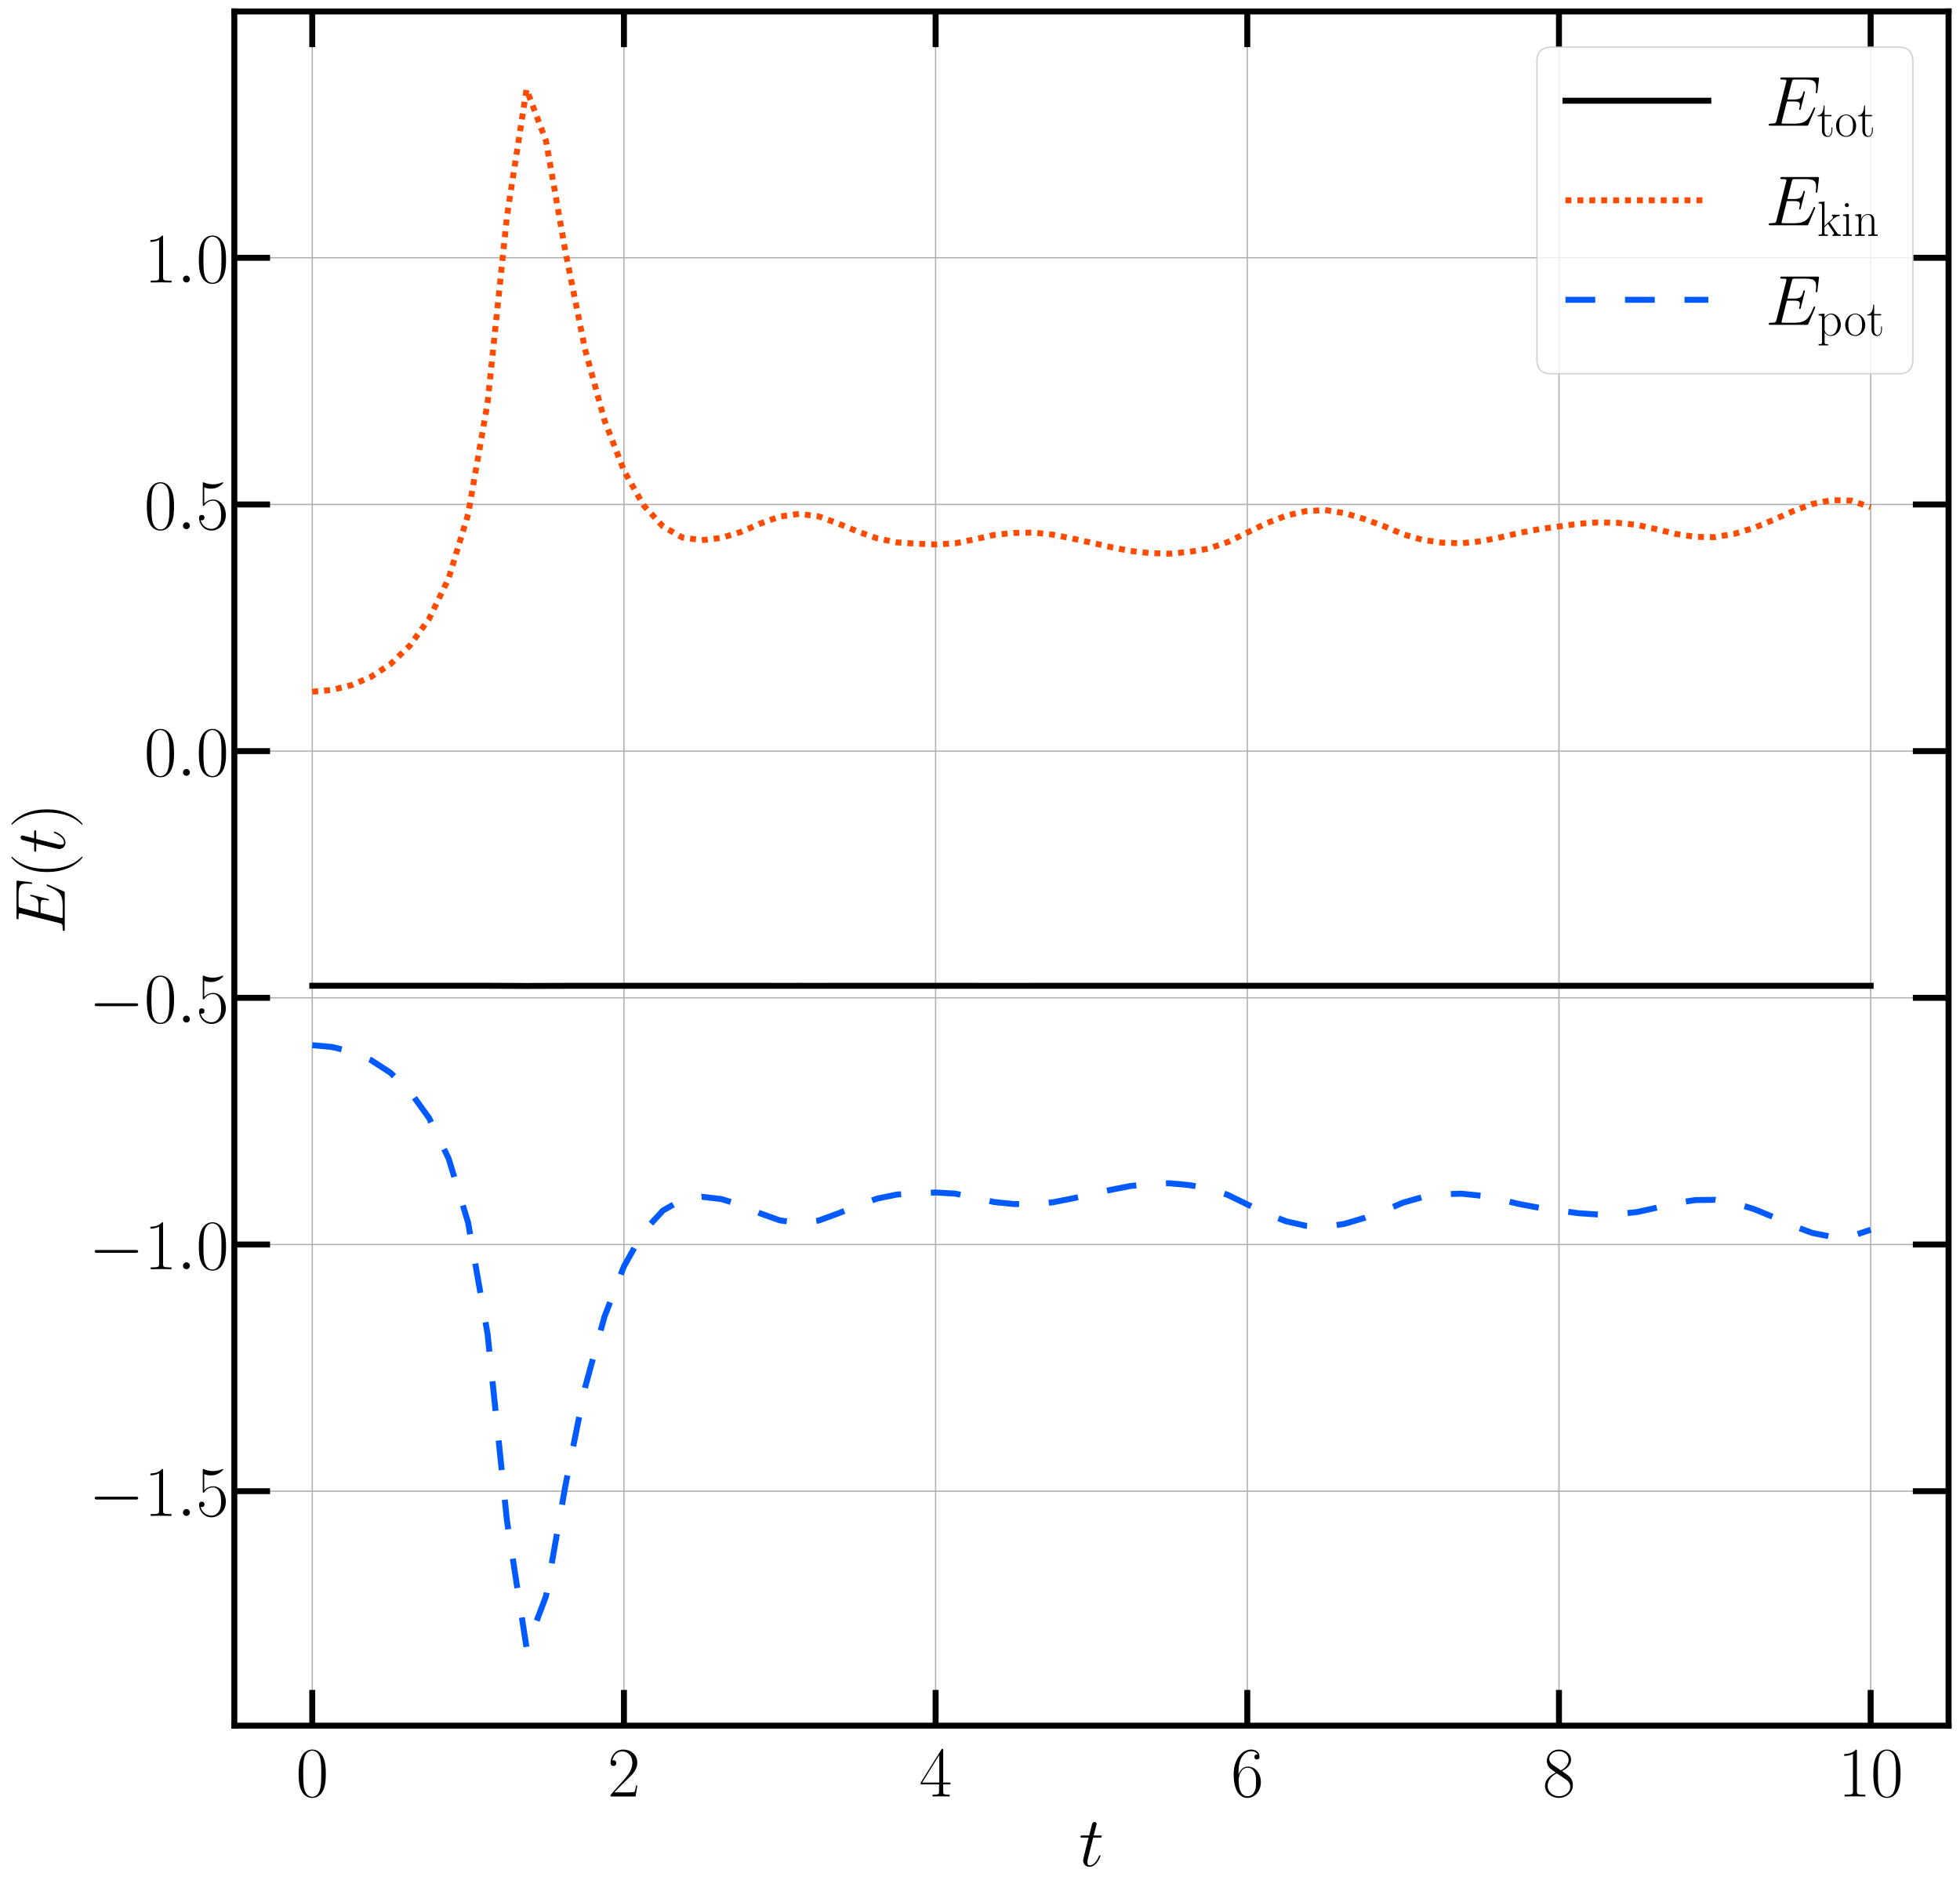 <?xml version="1.0" encoding="utf-8" standalone="no"?>
<!DOCTYPE svg PUBLIC "-//W3C//DTD SVG 1.1//EN"
  "http://www.w3.org/Graphics/SVG/1.1/DTD/svg11.dtd">
<!-- Created with matplotlib (https://matplotlib.org/) -->
<svg height="1191.607pt" version="1.1" viewBox="0 0 1234.839 1191.607" width="1234.839pt" xmlns="http://www.w3.org/2000/svg" xmlns:xlink="http://www.w3.org/1999/xlink">
 <defs>
  <style type="text/css">
*{stroke-linecap:butt;stroke-linejoin:round;}
  </style>
 </defs>
 <g id="figure_1">
  <g id="patch_1">
   <path d="M 0 1191.607 
L 1234.839 1191.607 
L 1234.839 -0 
L 0 -0 
z
" style="fill:#ffffff;"/>
  </g>
  <g id="axes_1">
   <g id="patch_2">
    <path d="M 147.639 1087.2 
L 1227.639 1087.2 
L 1227.639 7.2 
L 147.639 7.2 
z
" style="fill:#ffffff;"/>
   </g>
   <g id="matplotlib.axis_1">
    <g id="xtick_1">
     <g id="line2d_1">
      <path clip-path="url(#p730a44f89c)" d="M 196.729 1087.2 
L 196.729 7.2 
" style="fill:none;stroke:#b0b0b0;stroke-linecap:square;stroke-width:0.8;"/>
     </g>
     <g id="line2d_2">
      <defs>
       <path d="M 0 0 
L 0 -22.5 
" id="mc09ed1135e" style="stroke:#000000;stroke-width:3.75;"/>
      </defs>
      <g>
       <use style="stroke:#000000;stroke-width:3.75;" x="196.729" xlink:href="#mc09ed1135e" y="1087.2"/>
      </g>
     </g>
     <g id="line2d_3">
      <defs>
       <path d="M 0 0 
L 0 22.5 
" id="m502ab8848e" style="stroke:#000000;stroke-width:3.75;"/>
      </defs>
      <g>
       <use style="stroke:#000000;stroke-width:3.75;" x="196.729" xlink:href="#m502ab8848e" y="7.2"/>
      </g>
     </g>
     <g id="text_1">
      <!-- $\mathdefault{0}$ -->
      <defs>
       <path d="M 42 31.844 
C 42 37.969 41.906 48.422 37.703 56.453 
C 34 63.484 28.094 66 22.906 66 
C 18.094 66 12 63.781 8.203 56.562 
C 4.203 49.016 3.797 39.672 3.797 31.844 
C 3.797 26.109 3.906 17.375 7 9.734 
C 11.297 -0.609 19 -2 22.906 -2 
C 27.5 -2 34.5 -0.109 38.594 9.438 
C 41.594 16.375 42 24.5 42 31.844 
z
M 22.906 -0.406 
C 16.5 -0.406 12.703 5.125 11.297 12.75 
C 10.203 18.688 10.203 27.328 10.203 32.953 
C 10.203 40.688 10.203 47.109 11.5 53.234 
C 13.406 61.781 19 64.391 22.906 64.391 
C 27 64.391 32.297 61.672 34.203 53.438 
C 35.5 47.719 35.594 40.984 35.594 32.953 
C 35.594 26.422 35.594 18.375 34.406 12.453 
C 32.297 1.5 26.406 -0.406 22.906 -0.406 
z
" id="CMR17-48"/>
      </defs>
      <g transform="translate(186.449 1131.833)scale(0.45 -0.45)">
       <use transform="scale(0.996)" xlink:href="#CMR17-48"/>
      </g>
     </g>
    </g>
    <g id="xtick_2">
     <g id="line2d_4">
      <path clip-path="url(#p730a44f89c)" d="M 393.093 1087.2 
L 393.093 7.2 
" style="fill:none;stroke:#b0b0b0;stroke-linecap:square;stroke-width:0.8;"/>
     </g>
     <g id="line2d_5">
      <g>
       <use style="stroke:#000000;stroke-width:3.75;" x="393.093" xlink:href="#mc09ed1135e" y="1087.2"/>
      </g>
     </g>
     <g id="line2d_6">
      <g>
       <use style="stroke:#000000;stroke-width:3.75;" x="393.093" xlink:href="#m502ab8848e" y="7.2"/>
      </g>
     </g>
     <g id="text_2">
      <!-- $\mathdefault{2}$ -->
      <defs>
       <path d="M 41.703 15.469 
L 39.906 15.469 
C 38.906 8.391 38.094 7.188 37.703 6.594 
C 37.203 5.797 30 5.797 28.594 5.797 
L 9.406 5.797 
C 13 9.688 20 16.766 28.5 24.938 
C 34.594 30.719 41.703 37.5 41.703 47.391 
C 41.703 59.188 32.297 66 21.797 66 
C 10.797 66 4.094 56.297 4.094 47.297 
C 4.094 43.391 7 42.891 8.203 42.891 
C 9.203 42.891 12.203 43.484 12.203 46.984 
C 12.203 50.094 9.594 51 8.203 51 
C 7.594 51 7 50.891 6.594 50.688 
C 8.5 59.188 14.297 63.391 20.406 63.391 
C 29.094 63.391 34.797 56.5 34.797 47.391 
C 34.797 38.703 29.703 31.219 24 24.734 
L 4.094 2.297 
L 4.094 0 
L 39.297 0 
z
" id="CMR17-50"/>
      </defs>
      <g transform="translate(382.813 1131.833)scale(0.45 -0.45)">
       <use transform="scale(0.996)" xlink:href="#CMR17-50"/>
      </g>
     </g>
    </g>
    <g id="xtick_3">
     <g id="line2d_7">
      <path clip-path="url(#p730a44f89c)" d="M 589.457 1087.2 
L 589.457 7.2 
" style="fill:none;stroke:#b0b0b0;stroke-linecap:square;stroke-width:0.8;"/>
     </g>
     <g id="line2d_8">
      <g>
       <use style="stroke:#000000;stroke-width:3.75;" x="589.457" xlink:href="#mc09ed1135e" y="1087.2"/>
      </g>
     </g>
     <g id="line2d_9">
      <g>
       <use style="stroke:#000000;stroke-width:3.75;" x="589.457" xlink:href="#m502ab8848e" y="7.2"/>
      </g>
     </g>
     <g id="text_3">
      <!-- $\mathdefault{4}$ -->
      <defs>
       <path d="M 33.594 64.797 
C 33.594 66.891 33.5 67 31.703 67 
L 2 19.594 
L 2 17 
L 27.797 17 
L 27.797 7.188 
C 27.797 3.594 27.594 2.594 20.594 2.594 
L 18.703 2.594 
L 18.703 0 
C 21.906 0.188 27.297 0.188 30.703 0.188 
C 34.094 0.188 39.5 0.188 42.703 0 
L 42.703 2.594 
L 40.797 2.594 
C 33.797 2.594 33.594 3.594 33.594 7.188 
L 33.594 17 
L 43.797 17 
L 43.797 19.594 
L 33.594 19.594 
z
M 28.094 58.172 
L 28.094 19.594 
L 4 19.594 
z
" id="CMR17-52"/>
      </defs>
      <g transform="translate(579.176 1131.833)scale(0.45 -0.45)">
       <use transform="scale(0.996)" xlink:href="#CMR17-52"/>
      </g>
     </g>
    </g>
    <g id="xtick_4">
     <g id="line2d_10">
      <path clip-path="url(#p730a44f89c)" d="M 785.82 1087.2 
L 785.82 7.2 
" style="fill:none;stroke:#b0b0b0;stroke-linecap:square;stroke-width:0.8;"/>
     </g>
     <g id="line2d_11">
      <g>
       <use style="stroke:#000000;stroke-width:3.75;" x="785.82" xlink:href="#mc09ed1135e" y="1087.2"/>
      </g>
     </g>
     <g id="line2d_12">
      <g>
       <use style="stroke:#000000;stroke-width:3.75;" x="785.82" xlink:href="#m502ab8848e" y="7.2"/>
      </g>
     </g>
     <g id="text_4">
      <!-- $\mathdefault{6}$ -->
      <defs>
       <path d="M 10.594 34.344 
C 10.594 58 21.797 63.688 28.297 63.688 
C 30.406 63.688 35.5 63.266 37.5 59.094 
C 35.906 59.094 32.906 59.094 32.906 55.594 
C 32.906 52.891 35.094 52 36.5 52 
C 37.406 52 40.094 52.391 40.094 55.797 
C 40.094 62.297 35.094 66 28.203 66 
C 16.297 66 3.797 53.297 3.797 31.422 
C 3.797 4.016 15.094 -2 23.094 -2 
C 32.797 -2 42 6.734 42 20.234 
C 42 32.828 33.906 42 23.703 42 
C 17.594 42 13.094 37.969 10.594 30.922 
z
M 23.094 0.391 
C 10.797 0.391 10.797 18.938 10.797 22.656 
C 10.797 29.906 14.203 40.391 23.5 40.391 
C 25.203 40.391 30.094 40.391 33.406 33.438 
C 35.203 29.516 35.203 25.375 35.203 20.344 
C 35.203 14.906 35.203 10.875 33.094 6.844 
C 30.906 2.703 27.703 0.391 23.094 0.391 
z
" id="CMR17-54"/>
      </defs>
      <g transform="translate(775.54 1131.833)scale(0.45 -0.45)">
       <use transform="scale(0.996)" xlink:href="#CMR17-54"/>
      </g>
     </g>
    </g>
    <g id="xtick_5">
     <g id="line2d_13">
      <path clip-path="url(#p730a44f89c)" d="M 982.184 1087.2 
L 982.184 7.2 
" style="fill:none;stroke:#b0b0b0;stroke-linecap:square;stroke-width:0.8;"/>
     </g>
     <g id="line2d_14">
      <g>
       <use style="stroke:#000000;stroke-width:3.75;" x="982.184" xlink:href="#mc09ed1135e" y="1087.2"/>
      </g>
     </g>
     <g id="line2d_15">
      <g>
       <use style="stroke:#000000;stroke-width:3.75;" x="982.184" xlink:href="#m502ab8848e" y="7.2"/>
      </g>
     </g>
     <g id="text_5">
      <!-- $\mathdefault{8}$ -->
      <defs>
       <path d="M 27.203 35.766 
C 33.5 38.969 39.906 43.797 39.906 51.531 
C 39.906 60.688 31.094 66 23 66 
C 13.906 66 5.906 59.375 5.906 50.234 
C 5.906 47.719 6.5 43.391 10.406 39.578 
C 11.406 38.578 15.594 35.562 18.297 33.656 
C 13.797 31.344 3.297 25.812 3.297 14.766 
C 3.297 4.406 13.094 -2 22.797 -2 
C 33.5 -2 42.5 5.719 42.5 15.969 
C 42.5 25.109 36.406 29.328 32.406 32.047 
z
M 14.094 44.609 
C 13.297 45.109 9.297 48.219 9.297 52.938 
C 9.297 59.078 15.594 63.688 22.797 63.688 
C 30.703 63.688 36.5 58.062 36.5 51.531 
C 36.5 42.188 26.094 36.859 25.594 36.859 
C 25.5 36.859 25.406 36.859 24.594 37.469 
z
M 32.5 24 
C 34 22.906 38.797 19.578 38.797 13.453 
C 38.797 6.016 31.406 0.391 23 0.391 
C 13.906 0.391 7 6.922 7 14.859 
C 7 22.797 13.094 29.438 20 32.547 
z
" id="CMR17-56"/>
      </defs>
      <g transform="translate(971.904 1131.833)scale(0.45 -0.45)">
       <use transform="scale(0.996)" xlink:href="#CMR17-56"/>
      </g>
     </g>
    </g>
    <g id="xtick_6">
     <g id="line2d_16">
      <path clip-path="url(#p730a44f89c)" d="M 1178.548 1087.2 
L 1178.548 7.2 
" style="fill:none;stroke:#b0b0b0;stroke-linecap:square;stroke-width:0.8;"/>
     </g>
     <g id="line2d_17">
      <g>
       <use style="stroke:#000000;stroke-width:3.75;" x="1178.548" xlink:href="#mc09ed1135e" y="1087.2"/>
      </g>
     </g>
     <g id="line2d_18">
      <g>
       <use style="stroke:#000000;stroke-width:3.75;" x="1178.548" xlink:href="#m502ab8848e" y="7.2"/>
      </g>
     </g>
     <g id="text_6">
      <!-- $\mathdefault{10}$ -->
      <defs>
       <path d="M 26.594 63.797 
C 26.594 65.891 26.5 66 25.094 66 
C 21.203 61.359 15.297 59.891 9.703 59.688 
C 9.406 59.688 8.906 59.688 8.797 59.5 
C 8.703 59.297 8.703 59.094 8.703 57 
C 11.797 57 17 57.594 21 59.984 
L 21 7.297 
C 21 3.797 20.797 2.594 12.203 2.594 
L 9.203 2.594 
L 9.203 0 
C 14 0.094 19 0.188 23.797 0.188 
C 28.594 0.188 33.594 0.094 38.406 0 
L 38.406 2.594 
L 35.406 2.594 
C 26.797 2.594 26.594 3.688 26.594 7.297 
z
" id="CMR17-49"/>
      </defs>
      <g transform="translate(1157.987 1131.833)scale(0.45 -0.45)">
       <use transform="scale(0.996)" xlink:href="#CMR17-49"/>
       <use transform="translate(45.69 0)scale(0.996)" xlink:href="#CMR17-48"/>
      </g>
     </g>
    </g>
    <g id="text_7">
     <!-- $t$ -->
     <defs>
      <path d="M 20.094 40.094 
L 29.297 40.094 
C 31.203 40.094 32.203 40.094 32.203 41.891 
C 32.203 43 31.594 43 29.594 43 
L 20.797 43 
L 24.5 57.25 
C 24.906 58.625 24.906 58.812 24.906 59.5 
C 24.906 61.094 23.594 62 22.297 62 
C 21.5 62 19.203 61.688 18.406 58.531 
L 14.5 43 
L 5.094 43 
C 3.094 43 2.203 43 2.203 41.094 
C 2.203 40.094 2.906 40.094 4.797 40.094 
L 13.703 40.094 
L 7.094 13.766 
C 6.297 10.266 6 9.266 6 7.969 
C 6 3.281 9.297 -1 14.906 -1 
C 25 -1 30.406 13.562 30.406 14.266 
C 30.406 14.859 30 15.156 29.406 15.156 
C 29.203 15.156 28.797 15.156 28.594 14.75 
C 28.5 14.656 28.406 14.562 27.703 12.969 
C 25.594 7.969 21 1 15.203 1 
C 12.203 1 12 3.484 12 5.688 
C 12 5.781 12 7.672 12.297 8.875 
z
" id="CMMI12-116"/>
     </defs>
     <g transform="translate(679.713 1175.687)scale(0.45 -0.45)">
      <use transform="scale(0.996)" xlink:href="#CMMI12-116"/>
     </g>
    </g>
   </g>
   <g id="matplotlib.axis_2">
    <g id="ytick_1">
     <g id="line2d_19">
      <path clip-path="url(#p730a44f89c)" d="M 147.639 939.482 
L 1227.639 939.482 
" style="fill:none;stroke:#b0b0b0;stroke-linecap:square;stroke-width:0.8;"/>
     </g>
     <g id="line2d_20">
      <defs>
       <path d="M 0 0 
L 22.5 0 
" id="m549fa85823" style="stroke:#000000;stroke-width:3.75;"/>
      </defs>
      <g>
       <use style="stroke:#000000;stroke-width:3.75;" x="147.639" xlink:href="#m549fa85823" y="939.482"/>
      </g>
     </g>
     <g id="line2d_21">
      <defs>
       <path d="M 0 0 
L -22.5 0 
" id="m0292caca41" style="stroke:#000000;stroke-width:3.75;"/>
      </defs>
      <g>
       <use style="stroke:#000000;stroke-width:3.75;" x="1227.639" xlink:href="#m0292caca41" y="939.482"/>
      </g>
     </g>
     <g id="text_8">
      <!-- $\mathdefault{-1.5}$ -->
      <defs>
       <path d="M 65.906 23 
C 67.594 23 69.406 23 69.406 25 
C 69.406 27 67.594 27 65.906 27 
L 11.797 27 
C 10.094 27 8.297 27 8.297 25 
C 8.297 23 10.094 23 11.797 23 
z
" id="CMSY10-0"/>
       <path d="M 18.406 4.797 
C 18.406 7.688 16 9.688 13.594 9.688 
C 10.703 9.688 8.703 7.297 8.703 4.891 
C 8.703 2 11.094 0 13.5 0 
C 16.406 0 18.406 2.391 18.406 4.797 
z
" id="CMMI12-58"/>
       <path d="M 11.406 58.594 
C 12.406 58.188 16.5 56.891 20.703 56.891 
C 30 56.891 35.094 61.891 38 64.688 
C 38 65.484 38 66 37.406 66 
C 37.297 66 37.094 66 36.297 65.594 
C 32.797 64.094 28.703 63 23.703 63 
C 20.703 63 16.203 63.359 11.297 65.484 
C 10.203 66 10 66 9.906 66 
C 9.406 66 9.297 65.891 9.297 63.906 
L 9.297 34.859 
C 9.297 33.016 9.297 32.5 10.297 32.5 
C 10.797 32.5 11 32.703 11.5 33.422 
C 14.703 38.047 19.094 40 24.094 40 
C 27.594 40 35.094 37.734 35.094 20.203 
C 35.094 16.984 35.094 11.188 32.094 6.594 
C 29.594 2.484 25.703 0.391 21.406 0.391 
C 14.797 0.391 8.094 4.984 6.297 12.688 
C 6.703 12.594 7.5 12.391 7.906 12.391 
C 9.203 12.391 11.703 13.094 11.703 16.188 
C 11.703 18.891 9.797 20 7.906 20 
C 5.594 20 4.094 18.594 4.094 15.797 
C 4.094 7.094 11 -2 21.594 -2 
C 31.906 -2 41.703 6.891 41.703 19.797 
C 41.703 32.094 33.906 41.594 24.203 41.594 
C 19.094 41.594 14.797 39.688 11.406 36 
z
" id="CMR17-53"/>
      </defs>
      <g transform="translate(55.954 955.049)scale(0.45 -0.45)">
       <use transform="scale(0.996)" xlink:href="#CMSY10-0"/>
       <use transform="translate(77.487 0)scale(0.996)" xlink:href="#CMR17-49"/>
       <use transform="translate(123.178 0)scale(0.996)" xlink:href="#CMMI12-58"/>
       <use transform="translate(150.275 0)scale(0.996)" xlink:href="#CMR17-53"/>
      </g>
     </g>
    </g>
    <g id="ytick_2">
     <g id="line2d_22">
      <path clip-path="url(#p730a44f89c)" d="M 147.639 784.066 
L 1227.639 784.066 
" style="fill:none;stroke:#b0b0b0;stroke-linecap:square;stroke-width:0.8;"/>
     </g>
     <g id="line2d_23">
      <g>
       <use style="stroke:#000000;stroke-width:3.75;" x="147.639" xlink:href="#m549fa85823" y="784.066"/>
      </g>
     </g>
     <g id="line2d_24">
      <g>
       <use style="stroke:#000000;stroke-width:3.75;" x="1227.639" xlink:href="#m0292caca41" y="784.066"/>
      </g>
     </g>
     <g id="text_9">
      <!-- $\mathdefault{-1.0}$ -->
      <g transform="translate(55.954 799.633)scale(0.45 -0.45)">
       <use transform="scale(0.996)" xlink:href="#CMSY10-0"/>
       <use transform="translate(77.487 0)scale(0.996)" xlink:href="#CMR17-49"/>
       <use transform="translate(123.178 0)scale(0.996)" xlink:href="#CMMI12-58"/>
       <use transform="translate(150.275 0)scale(0.996)" xlink:href="#CMR17-48"/>
      </g>
     </g>
    </g>
    <g id="ytick_3">
     <g id="line2d_25">
      <path clip-path="url(#p730a44f89c)" d="M 147.639 628.65 
L 1227.639 628.65 
" style="fill:none;stroke:#b0b0b0;stroke-linecap:square;stroke-width:0.8;"/>
     </g>
     <g id="line2d_26">
      <g>
       <use style="stroke:#000000;stroke-width:3.75;" x="147.639" xlink:href="#m549fa85823" y="628.65"/>
      </g>
     </g>
     <g id="line2d_27">
      <g>
       <use style="stroke:#000000;stroke-width:3.75;" x="1227.639" xlink:href="#m0292caca41" y="628.65"/>
      </g>
     </g>
     <g id="text_10">
      <!-- $\mathdefault{-0.5}$ -->
      <g transform="translate(55.954 644.217)scale(0.45 -0.45)">
       <use transform="scale(0.996)" xlink:href="#CMSY10-0"/>
       <use transform="translate(77.487 0)scale(0.996)" xlink:href="#CMR17-48"/>
       <use transform="translate(123.178 0)scale(0.996)" xlink:href="#CMMI12-58"/>
       <use transform="translate(150.275 0)scale(0.996)" xlink:href="#CMR17-53"/>
      </g>
     </g>
    </g>
    <g id="ytick_4">
     <g id="line2d_28">
      <path clip-path="url(#p730a44f89c)" d="M 147.639 473.235 
L 1227.639 473.235 
" style="fill:none;stroke:#b0b0b0;stroke-linecap:square;stroke-width:0.8;"/>
     </g>
     <g id="line2d_29">
      <g>
       <use style="stroke:#000000;stroke-width:3.75;" x="147.639" xlink:href="#m549fa85823" y="473.235"/>
      </g>
     </g>
     <g id="line2d_30">
      <g>
       <use style="stroke:#000000;stroke-width:3.75;" x="1227.639" xlink:href="#m0292caca41" y="473.235"/>
      </g>
     </g>
     <g id="text_11">
      <!-- $\mathdefault{0.0}$ -->
      <g transform="translate(90.823 488.801)scale(0.45 -0.45)">
       <use transform="scale(0.996)" xlink:href="#CMR17-48"/>
       <use transform="translate(45.69 0)scale(0.996)" xlink:href="#CMMI12-58"/>
       <use transform="translate(72.788 0)scale(0.996)" xlink:href="#CMR17-48"/>
      </g>
     </g>
    </g>
    <g id="ytick_5">
     <g id="line2d_31">
      <path clip-path="url(#p730a44f89c)" d="M 147.639 317.819 
L 1227.639 317.819 
" style="fill:none;stroke:#b0b0b0;stroke-linecap:square;stroke-width:0.8;"/>
     </g>
     <g id="line2d_32">
      <g>
       <use style="stroke:#000000;stroke-width:3.75;" x="147.639" xlink:href="#m549fa85823" y="317.819"/>
      </g>
     </g>
     <g id="line2d_33">
      <g>
       <use style="stroke:#000000;stroke-width:3.75;" x="1227.639" xlink:href="#m0292caca41" y="317.819"/>
      </g>
     </g>
     <g id="text_12">
      <!-- $\mathdefault{0.5}$ -->
      <g transform="translate(90.823 333.385)scale(0.45 -0.45)">
       <use transform="scale(0.996)" xlink:href="#CMR17-48"/>
       <use transform="translate(45.69 0)scale(0.996)" xlink:href="#CMMI12-58"/>
       <use transform="translate(72.788 0)scale(0.996)" xlink:href="#CMR17-53"/>
      </g>
     </g>
    </g>
    <g id="ytick_6">
     <g id="line2d_34">
      <path clip-path="url(#p730a44f89c)" d="M 147.639 162.403 
L 1227.639 162.403 
" style="fill:none;stroke:#b0b0b0;stroke-linecap:square;stroke-width:0.8;"/>
     </g>
     <g id="line2d_35">
      <g>
       <use style="stroke:#000000;stroke-width:3.75;" x="147.639" xlink:href="#m549fa85823" y="162.403"/>
      </g>
     </g>
     <g id="line2d_36">
      <g>
       <use style="stroke:#000000;stroke-width:3.75;" x="1227.639" xlink:href="#m0292caca41" y="162.403"/>
      </g>
     </g>
     <g id="text_13">
      <!-- $\mathdefault{1.0}$ -->
      <g transform="translate(90.823 177.97)scale(0.45 -0.45)">
       <use transform="scale(0.996)" xlink:href="#CMR17-49"/>
       <use transform="translate(45.69 0)scale(0.996)" xlink:href="#CMMI12-58"/>
       <use transform="translate(72.788 0)scale(0.996)" xlink:href="#CMR17-48"/>
      </g>
     </g>
    </g>
    <g id="text_14">
     <!-- $E(t)$ -->
     <defs>
      <path d="M 69.5 23.266 
C 69.594 23.562 69.906 24.266 69.906 24.656 
C 69.906 25.172 69.5 25.672 68.906 25.672 
C 68.5 25.672 68.297 25.562 68 25.266 
C 67.797 25.172 67.797 24.969 66.906 22.953 
C 61 8.906 56.703 2.891 40.703 2.891 
L 26.094 2.891 
C 24.703 2.891 24.5 2.891 23.906 3 
C 22.797 3.094 22.703 3.297 22.703 4.094 
C 22.703 4.797 22.906 5.406 23.094 6.297 
L 30 34 
L 39.906 34 
C 47.703 34 48.297 32.281 48.297 29.281 
C 48.297 28.281 48.297 27.375 47.594 24.359 
C 47.406 23.969 47.297 23.562 47.297 23.266 
C 47.297 22.562 47.797 22.25 48.406 22.25 
C 49.297 22.25 49.406 22.953 49.797 24.359 
L 55.5 47.438 
C 55.5 47.938 55.094 48.422 54.5 48.422 
C 53.594 48.422 53.5 48.031 53.094 46.656 
C 51.094 39.062 49.094 36.891 40.203 36.891 
L 30.703 36.891 
L 36.906 61.141 
C 37.797 64.594 38 64.891 42.094 64.891 
L 56.406 64.891 
C 68.703 64.891 71.203 61.641 71.203 54.141 
C 71.203 54.047 71.203 51.281 70.797 48.031 
C 70.703 47.641 70.594 47.047 70.594 46.844 
C 70.594 46.062 71.094 45.766 71.703 45.766 
C 72.406 45.766 72.797 46.156 73 47.938 
L 75.094 65.188 
C 75.094 65.484 75.297 66.484 75.297 66.688 
C 75.297 67.797 74.406 67.797 72.594 67.797 
L 23.797 67.797 
C 21.906 67.797 20.906 67.797 20.906 65.984 
C 20.906 64.891 21.594 64.891 23.297 64.891 
C 29.5 64.891 29.5 64.203 29.5 63.109 
C 29.5 62.625 29.406 62.234 29.094 61.141 
L 15.594 7.406 
C 14.703 3.891 14.5 2.891 7.5 2.891 
C 5.594 2.891 4.594 2.891 4.594 1.094 
C 4.594 0 5.203 0 7.203 0 
L 57.406 0 
C 59.594 0 59.703 0.094 60.406 1.688 
z
" id="CMMI12-69"/>
      <path d="M 30.594 -24.406 
C 30.594 -24.312 30.594 -24.109 30.297 -23.812 
C 25.703 -19.109 13.406 -6.297 13.406 24.938 
C 13.406 56.172 25.5 68.875 30.406 73.891 
C 30.406 73.984 30.594 74.188 30.594 74.484 
C 30.594 74.797 30.297 75 29.906 75 
C 28.797 75 20.297 67.578 15.406 56.562 
C 10.406 45.453 9 34.656 9 25.047 
C 9 17.828 9.703 5.625 15.703 -7.297 
C 20.5 -17.703 28.703 -25 29.906 -25 
C 30.406 -25 30.594 -24.812 30.594 -24.406 
z
" id="CMR17-40"/>
      <path d="M 26.297 24.938 
C 26.297 32.141 25.594 44.359 19.594 57.266 
C 14.797 67.688 6.594 75 5.406 75 
C 5.094 75 4.703 74.891 4.703 74.391 
C 4.703 74.188 4.797 74.094 4.906 73.891 
C 9.703 68.875 21.906 56.172 21.906 25.047 
C 21.906 -6.188 9.797 -18.906 4.906 -23.906 
C 4.797 -24.109 4.703 -24.203 4.703 -24.406 
C 4.703 -24.906 5.094 -25 5.406 -25 
C 6.5 -25 15 -17.609 19.906 -6.594 
C 24.906 4.516 26.297 15.328 26.297 24.938 
z
" id="CMR17-41"/>
     </defs>
     <g transform="translate(40.784 588.564)rotate(-90)scale(0.45 -0.45)">
      <use transform="scale(0.996)" xlink:href="#CMMI12-69"/>
      <use transform="translate(78.052 0)scale(0.996)" xlink:href="#CMR17-40"/>
      <use transform="translate(113.332 0)scale(0.996)" xlink:href="#CMMI12-116"/>
      <use transform="translate(148.559 0)scale(0.996)" xlink:href="#CMR17-41"/>
     </g>
    </g>
   </g>
   <g id="line2d_37">
    <path clip-path="url(#p730a44f89c)" d="M 196.729 658.487 
L 209.002 659.595 
L 221.275 662.578 
L 233.548 667.779 
L 245.82 675.716 
L 258.093 687.416 
L 270.366 704.44 
L 282.639 729.881 
L 294.911 770.232 
L 307.184 840.43 
L 319.457 958.573 
L 331.729 1038.109 
L 344.002 1005.575 
L 356.275 935.664 
L 368.548 874.378 
L 380.82 829.578 
L 393.093 797.851 
L 405.366 776.081 
L 417.639 762.69 
L 429.911 755.668 
L 442.184 753.99 
L 454.457 755.445 
L 466.729 759.162 
L 479.002 764.466 
L 491.275 768.854 
L 503.548 770.604 
L 515.82 768.959 
L 528.093 764.483 
L 540.366 759.471 
L 552.639 755.139 
L 564.911 752.607 
L 577.184 751.804 
L 589.457 751.301 
L 601.729 751.998 
L 614.002 754.522 
L 626.275 757.295 
L 638.548 758.56 
L 650.82 758.798 
L 663.093 757.507 
L 675.366 755.11 
L 687.639 752.382 
L 699.911 749.605 
L 712.184 747.206 
L 724.457 745.856 
L 736.729 745.477 
L 749.002 746.615 
L 761.275 748.603 
L 773.548 752.821 
L 785.82 758.795 
L 798.093 764.747 
L 810.366 769.466 
L 822.639 772.265 
L 834.911 772.958 
L 847.184 771.012 
L 859.457 767.354 
L 871.729 762.914 
L 884.002 757.685 
L 896.275 754.196 
L 908.548 752.408 
L 920.82 752.052 
L 933.093 753.331 
L 945.366 755.794 
L 957.639 758.662 
L 969.911 760.961 
L 982.184 762.632 
L 994.457 764.344 
L 1006.729 765.169 
L 1019.002 764.925 
L 1031.275 763.638 
L 1043.548 760.934 
L 1055.82 757.93 
L 1068.093 756.076 
L 1080.366 755.914 
L 1092.639 757.97 
L 1104.911 761.687 
L 1117.184 766.73 
L 1129.457 772.194 
L 1141.729 776.768 
L 1154.002 779.244 
L 1166.275 778.911 
L 1178.548 774.767 
" style="fill:none;stroke:#005aff;stroke-dasharray:18.75,18.75;stroke-dashoffset:0;stroke-width:3.75;"/>
   </g>
   <g id="line2d_38">
    <path clip-path="url(#p730a44f89c)" d="M 196.729 435.799 
L 209.002 434.692 
L 221.275 431.709 
L 233.548 426.507 
L 245.82 418.57 
L 258.093 406.87 
L 270.366 389.846 
L 282.639 364.403 
L 294.911 324.049 
L 307.184 253.852 
L 319.457 135.767 
L 331.729 56.291 
L 344.002 88.785 
L 356.275 158.659 
L 368.548 219.939 
L 380.82 264.74 
L 393.093 296.466 
L 405.366 318.234 
L 417.639 331.626 
L 429.911 338.649 
L 442.184 340.328 
L 454.457 338.872 
L 466.729 335.158 
L 479.002 329.857 
L 491.275 325.473 
L 503.548 323.721 
L 515.82 325.366 
L 528.093 329.839 
L 540.366 334.852 
L 552.639 339.182 
L 564.911 341.715 
L 577.184 342.52 
L 589.457 343.021 
L 601.729 342.325 
L 614.002 339.802 
L 626.275 337.031 
L 638.548 335.767 
L 650.82 335.527 
L 663.093 336.817 
L 675.366 339.213 
L 687.639 341.939 
L 699.911 344.716 
L 712.184 347.112 
L 724.457 348.461 
L 736.729 348.837 
L 749.002 347.701 
L 761.275 345.711 
L 773.548 341.495 
L 785.82 335.523 
L 798.093 329.572 
L 810.366 324.851 
L 822.639 322.055 
L 834.911 321.36 
L 847.184 323.308 
L 859.457 326.965 
L 871.729 331.402 
L 884.002 336.629 
L 896.275 340.119 
L 908.548 341.906 
L 920.82 342.263 
L 933.093 340.982 
L 945.366 338.52 
L 957.639 335.654 
L 969.911 333.353 
L 982.184 331.683 
L 994.457 329.971 
L 1006.729 329.147 
L 1019.002 329.392 
L 1031.275 330.678 
L 1043.548 333.38 
L 1055.82 336.386 
L 1068.093 338.238 
L 1080.366 338.401 
L 1092.639 336.343 
L 1104.911 332.628 
L 1117.184 327.588 
L 1129.457 322.124 
L 1141.729 317.551 
L 1154.002 315.073 
L 1166.275 315.407 
L 1178.548 319.55 
" style="fill:none;stroke:#ff4b00;stroke-dasharray:3.75,3.75;stroke-dashoffset:0;stroke-width:3.75;"/>
   </g>
   <g id="line2d_39">
    <path clip-path="url(#p730a44f89c)" d="M 196.729 621.052 
L 209.002 621.052 
L 221.275 621.052 
L 233.548 621.052 
L 245.82 621.052 
L 258.093 621.051 
L 270.366 621.051 
L 282.639 621.05 
L 294.911 621.047 
L 307.184 621.047 
L 319.457 621.105 
L 331.729 621.165 
L 344.002 621.126 
L 356.275 621.088 
L 368.548 621.082 
L 380.82 621.083 
L 393.093 621.082 
L 405.366 621.081 
L 417.639 621.081 
L 429.911 621.082 
L 442.184 621.083 
L 454.457 621.083 
L 466.729 621.085 
L 479.002 621.088 
L 491.275 621.092 
L 503.548 621.09 
L 515.82 621.091 
L 528.093 621.088 
L 540.366 621.088 
L 552.639 621.086 
L 564.911 621.088 
L 577.184 621.089 
L 589.457 621.087 
L 601.729 621.089 
L 614.002 621.09 
L 626.275 621.091 
L 638.548 621.092 
L 650.82 621.09 
L 663.093 621.089 
L 675.366 621.088 
L 687.639 621.087 
L 699.911 621.087 
L 712.184 621.083 
L 724.457 621.082 
L 736.729 621.08 
L 749.002 621.081 
L 761.275 621.078 
L 773.548 621.081 
L 785.82 621.083 
L 798.093 621.084 
L 810.366 621.082 
L 822.639 621.085 
L 834.911 621.083 
L 847.184 621.085 
L 859.457 621.084 
L 871.729 621.081 
L 884.002 621.079 
L 896.275 621.081 
L 908.548 621.08 
L 920.82 621.08 
L 933.093 621.079 
L 945.366 621.08 
L 957.639 621.081 
L 969.911 621.08 
L 982.184 621.08 
L 994.457 621.081 
L 1006.729 621.081 
L 1019.002 621.082 
L 1031.275 621.081 
L 1043.548 621.08 
L 1055.82 621.082 
L 1068.093 621.079 
L 1080.366 621.079 
L 1092.639 621.079 
L 1104.911 621.081 
L 1117.184 621.083 
L 1129.457 621.083 
L 1141.729 621.084 
L 1154.002 621.083 
L 1166.275 621.083 
L 1178.548 621.083 
" style="fill:none;stroke:#000000;stroke-linecap:square;stroke-width:3.75;"/>
   </g>
   <g id="patch_3">
    <path d="M 147.639 1087.2 
L 147.639 7.2 
" style="fill:none;stroke:#000000;stroke-linecap:square;stroke-linejoin:miter;stroke-width:3.75;"/>
   </g>
   <g id="patch_4">
    <path d="M 1227.639 1087.2 
L 1227.639 7.2 
" style="fill:none;stroke:#000000;stroke-linecap:square;stroke-linejoin:miter;stroke-width:3.75;"/>
   </g>
   <g id="patch_5">
    <path d="M 147.639 1087.2 
L 1227.639 1087.2 
" style="fill:none;stroke:#000000;stroke-linecap:square;stroke-linejoin:miter;stroke-width:3.75;"/>
   </g>
   <g id="patch_6">
    <path d="M 147.639 7.2 
L 1227.639 7.2 
" style="fill:none;stroke:#000000;stroke-linecap:square;stroke-linejoin:miter;stroke-width:3.75;"/>
   </g>
   <g id="legend_1">
    <g id="patch_7">
     <path d="M 977.286 235.469 
L 1196.139 235.469 
Q 1205.139 235.469 1205.139 226.469 
L 1205.139 38.7 
Q 1205.139 29.7 1196.139 29.7 
L 977.286 29.7 
Q 968.286 29.7 968.286 38.7 
L 968.286 226.469 
Q 968.286 235.469 977.286 235.469 
z
" style="fill:#ffffff;opacity:0.8;stroke:#cccccc;stroke-linejoin:miter;"/>
    </g>
    <g id="line2d_40">
     <path d="M 986.286 63.45 
L 1076.286 63.45 
" style="fill:none;stroke:#000000;stroke-linecap:square;stroke-width:3.75;"/>
    </g>
    <g id="line2d_41"/>
    <g id="text_15">
     <!-- $E_\mathrm{tot}$ -->
     <defs>
      <path d="M 15.094 40.391 
L 29.094 40.391 
L 29.094 43 
L 15.094 43 
L 15.094 62 
L 13.297 62 
C 13.094 51.438 9.594 42.188 1.094 41.984 
L 1.094 40.391 
L 9.797 40.391 
L 9.797 12.156 
C 9.797 10.234 9.797 -1 21.406 -1 
C 27.297 -1 30.703 4.812 30.703 12.25 
L 30.703 17.984 
L 28.906 17.984 
L 28.906 12.344 
C 28.906 5.422 26.203 0.797 22 0.797 
C 19.094 0.797 15.094 2.797 15.094 11.953 
z
" id="CMR17-116"/>
      <path d="M 43.094 21.188 
C 43.094 34 33.797 44 22.906 44 
C 12 44 2.703 34 2.703 21.188 
C 2.703 8.594 12 -1 22.906 -1 
C 33.797 -1 43.094 8.594 43.094 21.188 
z
M 22.906 0.797 
C 18.203 0.797 14.203 3.594 11.906 7.5 
C 9.406 12 9.094 17.594 9.094 22 
C 9.094 26.188 9.297 31.391 11.906 35.891 
C 13.906 39.188 17.797 42.391 22.906 42.391 
C 27.406 42.391 31.203 39.891 33.594 36.391 
C 36.703 31.688 36.703 25.094 36.703 22 
C 36.703 18.094 36.5 12.094 33.797 7.297 
C 31 2.688 26.703 0.797 22.906 0.797 
z
" id="CMR17-111"/>
     </defs>
     <g transform="translate(1112.286 79.2)scale(0.45 -0.45)">
      <use transform="scale(0.996)" xlink:href="#CMMI12-69"/>
      <use transform="translate(72.211 -14.944)scale(0.697)" xlink:href="#CMR17-116"/>
      <use transform="translate(96.908 -14.944)scale(0.697)" xlink:href="#CMR17-111"/>
      <use transform="translate(128.891 -14.944)scale(0.697)" xlink:href="#CMR17-116"/>
     </g>
    </g>
    <g id="line2d_42">
     <path d="M 986.286 126.17 
L 1076.286 126.17 
" style="fill:none;stroke:#ff4b00;stroke-dasharray:3.75,3.75;stroke-dashoffset:0;stroke-width:3.75;"/>
    </g>
    <g id="line2d_43"/>
    <g id="text_16">
     <!-- $E_\mathrm{kin}$ -->
     <defs>
      <path d="M 26.094 26.234 
C 26 26.438 25.5 27.031 25.5 27.328 
C 25.5 27.531 32.594 33.984 33.5 34.781 
C 39.203 39.562 42.797 40.047 45.406 40.156 
L 45.406 42.734 
C 44.797 42.734 44.594 42.734 44.5 42.641 
L 39.594 42.531 
C 36.797 42.531 32.5 42.531 29.797 42.734 
L 29.797 40.156 
C 31.203 40.047 32.203 39.266 32.203 37.859 
C 32.203 35.875 30.203 33.984 30.094 33.984 
L 15 20.281 
L 15 69 
L 3.094 67.891 
L 3.094 65.297 
C 9 65.297 9.906 64.703 9.906 59.922 
L 9.906 6.859 
C 9.906 3.094 9.5 2.594 3.094 2.594 
L 3.094 0 
C 5.5 0.188 9.906 0.188 12.406 0.188 
C 14.906 0.188 19.297 0.188 21.703 0 
L 21.703 2.594 
C 15.297 2.594 14.906 2.984 14.906 6.859 
L 14.906 17.797 
L 21.797 24.062 
L 31.906 9.156 
C 33.094 7.359 34.094 5.969 34.094 4.672 
C 34.094 2.891 32.297 2.594 31.094 2.594 
L 31.094 0 
C 33.5 0.188 37.797 0.188 40.297 0.188 
C 42.094 0.188 45.797 0.094 47.5 0 
L 47.5 2.594 
C 42.797 2.594 41.703 3.484 38.703 7.859 
z
" id="CMR17-107"/>
      <path d="M 15.5 61.891 
C 15.5 64.094 13.703 66 11.406 66 
C 9.203 66 7.297 64.188 7.297 61.891 
C 7.297 59.688 9.094 57.797 11.406 57.797 
C 13.594 57.797 15.5 59.594 15.5 61.891 
z
M 3.797 42.891 
L 3.797 40.297 
C 9.406 40.297 10.203 39.688 10.203 34.859 
L 10.203 6.922 
C 10.203 3.094 9.797 2.594 3.406 2.594 
L 3.406 0 
C 5.797 0.188 10.094 0.188 12.594 0.188 
C 15 0.188 19.094 0.188 21.406 0 
L 21.406 2.594 
C 15.5 2.594 15.297 3.203 15.297 6.812 
L 15.297 44 
z
" id="CMR17-105"/>
      <path d="M 41.5 30.531 
C 41.5 35.656 40.5 44 28.703 44 
C 20.797 44 16.703 37.875 15.203 33.844 
L 15.094 33.844 
L 15.094 44 
L 3.297 42.891 
L 3.297 40.281 
C 9.203 40.281 10.094 39.688 10.094 34.859 
L 10.094 6.922 
C 10.094 3.094 9.703 2.594 3.297 2.594 
L 3.297 0 
C 5.703 0.188 10.094 0.188 12.703 0.188 
C 15.297 0.188 19.797 0.188 22.203 0 
L 22.203 2.594 
C 15.797 2.594 15.406 3 15.406 6.922 
L 15.406 26.219 
C 15.406 35.453 21 42.391 28 42.391 
C 35.406 42.391 36.203 35.766 36.203 30.938 
L 36.203 6.922 
C 36.203 3.094 35.797 2.594 29.406 2.594 
L 29.406 0 
C 31.797 0.188 36.203 0.188 38.797 0.188 
C 41.406 0.188 45.906 0.188 48.297 0 
L 48.297 2.594 
C 41.906 2.594 41.5 3 41.5 6.922 
z
" id="CMR17-110"/>
     </defs>
     <g transform="translate(1112.286 141.92)scale(0.45 -0.45)">
      <use transform="scale(0.996)" xlink:href="#CMMI12-69"/>
      <use transform="translate(72.211 -14.944)scale(0.697)" xlink:href="#CMR17-107"/>
      <use transform="translate(106.016 -14.944)scale(0.697)" xlink:href="#CMR17-105"/>
      <use transform="translate(123.426 -14.944)scale(0.697)" xlink:href="#CMR17-110"/>
     </g>
    </g>
    <g id="line2d_44">
     <path d="M 986.286 188.89 
L 1076.286 188.89 
" style="fill:none;stroke:#005aff;stroke-dasharray:18.75,18.75;stroke-dashoffset:0;stroke-width:3.75;"/>
    </g>
    <g id="line2d_45"/>
    <g id="text_17">
     <!-- $E_\mathrm{pot}$ -->
     <defs>
      <path d="M 22 -17.406 
C 15.594 -17.406 15.203 -17 15.203 -13.031 
L 15.203 5.938 
C 18.094 1.703 22.297 -1 27.594 -1 
C 37.594 -1 47.703 7.859 47.703 21.594 
C 47.703 34.312 39 44 28.703 44 
C 22.703 44 17.797 40.672 15 36.641 
L 15 44 
L 3.094 42.891 
L 3.094 40.266 
C 9 40.266 9.906 39.672 9.906 34.812 
L 9.906 -13.031 
C 9.906 -16.891 9.5 -17.406 3.094 -17.406 
L 3.094 -20 
C 5.5 -19.812 9.906 -19.812 12.5 -19.812 
C 15.094 -19.812 19.594 -19.812 22 -20 
z
M 15.203 31.484 
C 15.203 32.906 15.203 35.016 19.094 38.766 
C 19.594 39.156 23 42.188 28 42.188 
C 35.297 42.188 41.297 33 41.297 21.5 
C 41.297 9.984 34.906 0.594 27 0.594 
C 23.406 0.594 19.5 2.312 16.5 7.047 
C 15.203 9.281 15.203 9.875 15.203 11.5 
z
" id="CMR17-112"/>
     </defs>
     <g transform="translate(1112.286 204.64)scale(0.45 -0.45)">
      <use transform="scale(0.996)" xlink:href="#CMMI12-69"/>
      <use transform="translate(72.211 -14.944)scale(0.697)" xlink:href="#CMR17-112"/>
      <use transform="translate(109.66 -14.944)scale(0.697)" xlink:href="#CMR17-111"/>
      <use transform="translate(141.643 -14.944)scale(0.697)" xlink:href="#CMR17-116"/>
     </g>
    </g>
   </g>
  </g>
 </g>
 <defs>
  <clipPath id="p730a44f89c">
   <rect height="1080" width="1080" x="147.639" y="7.2"/>
  </clipPath>
 </defs>
</svg>
